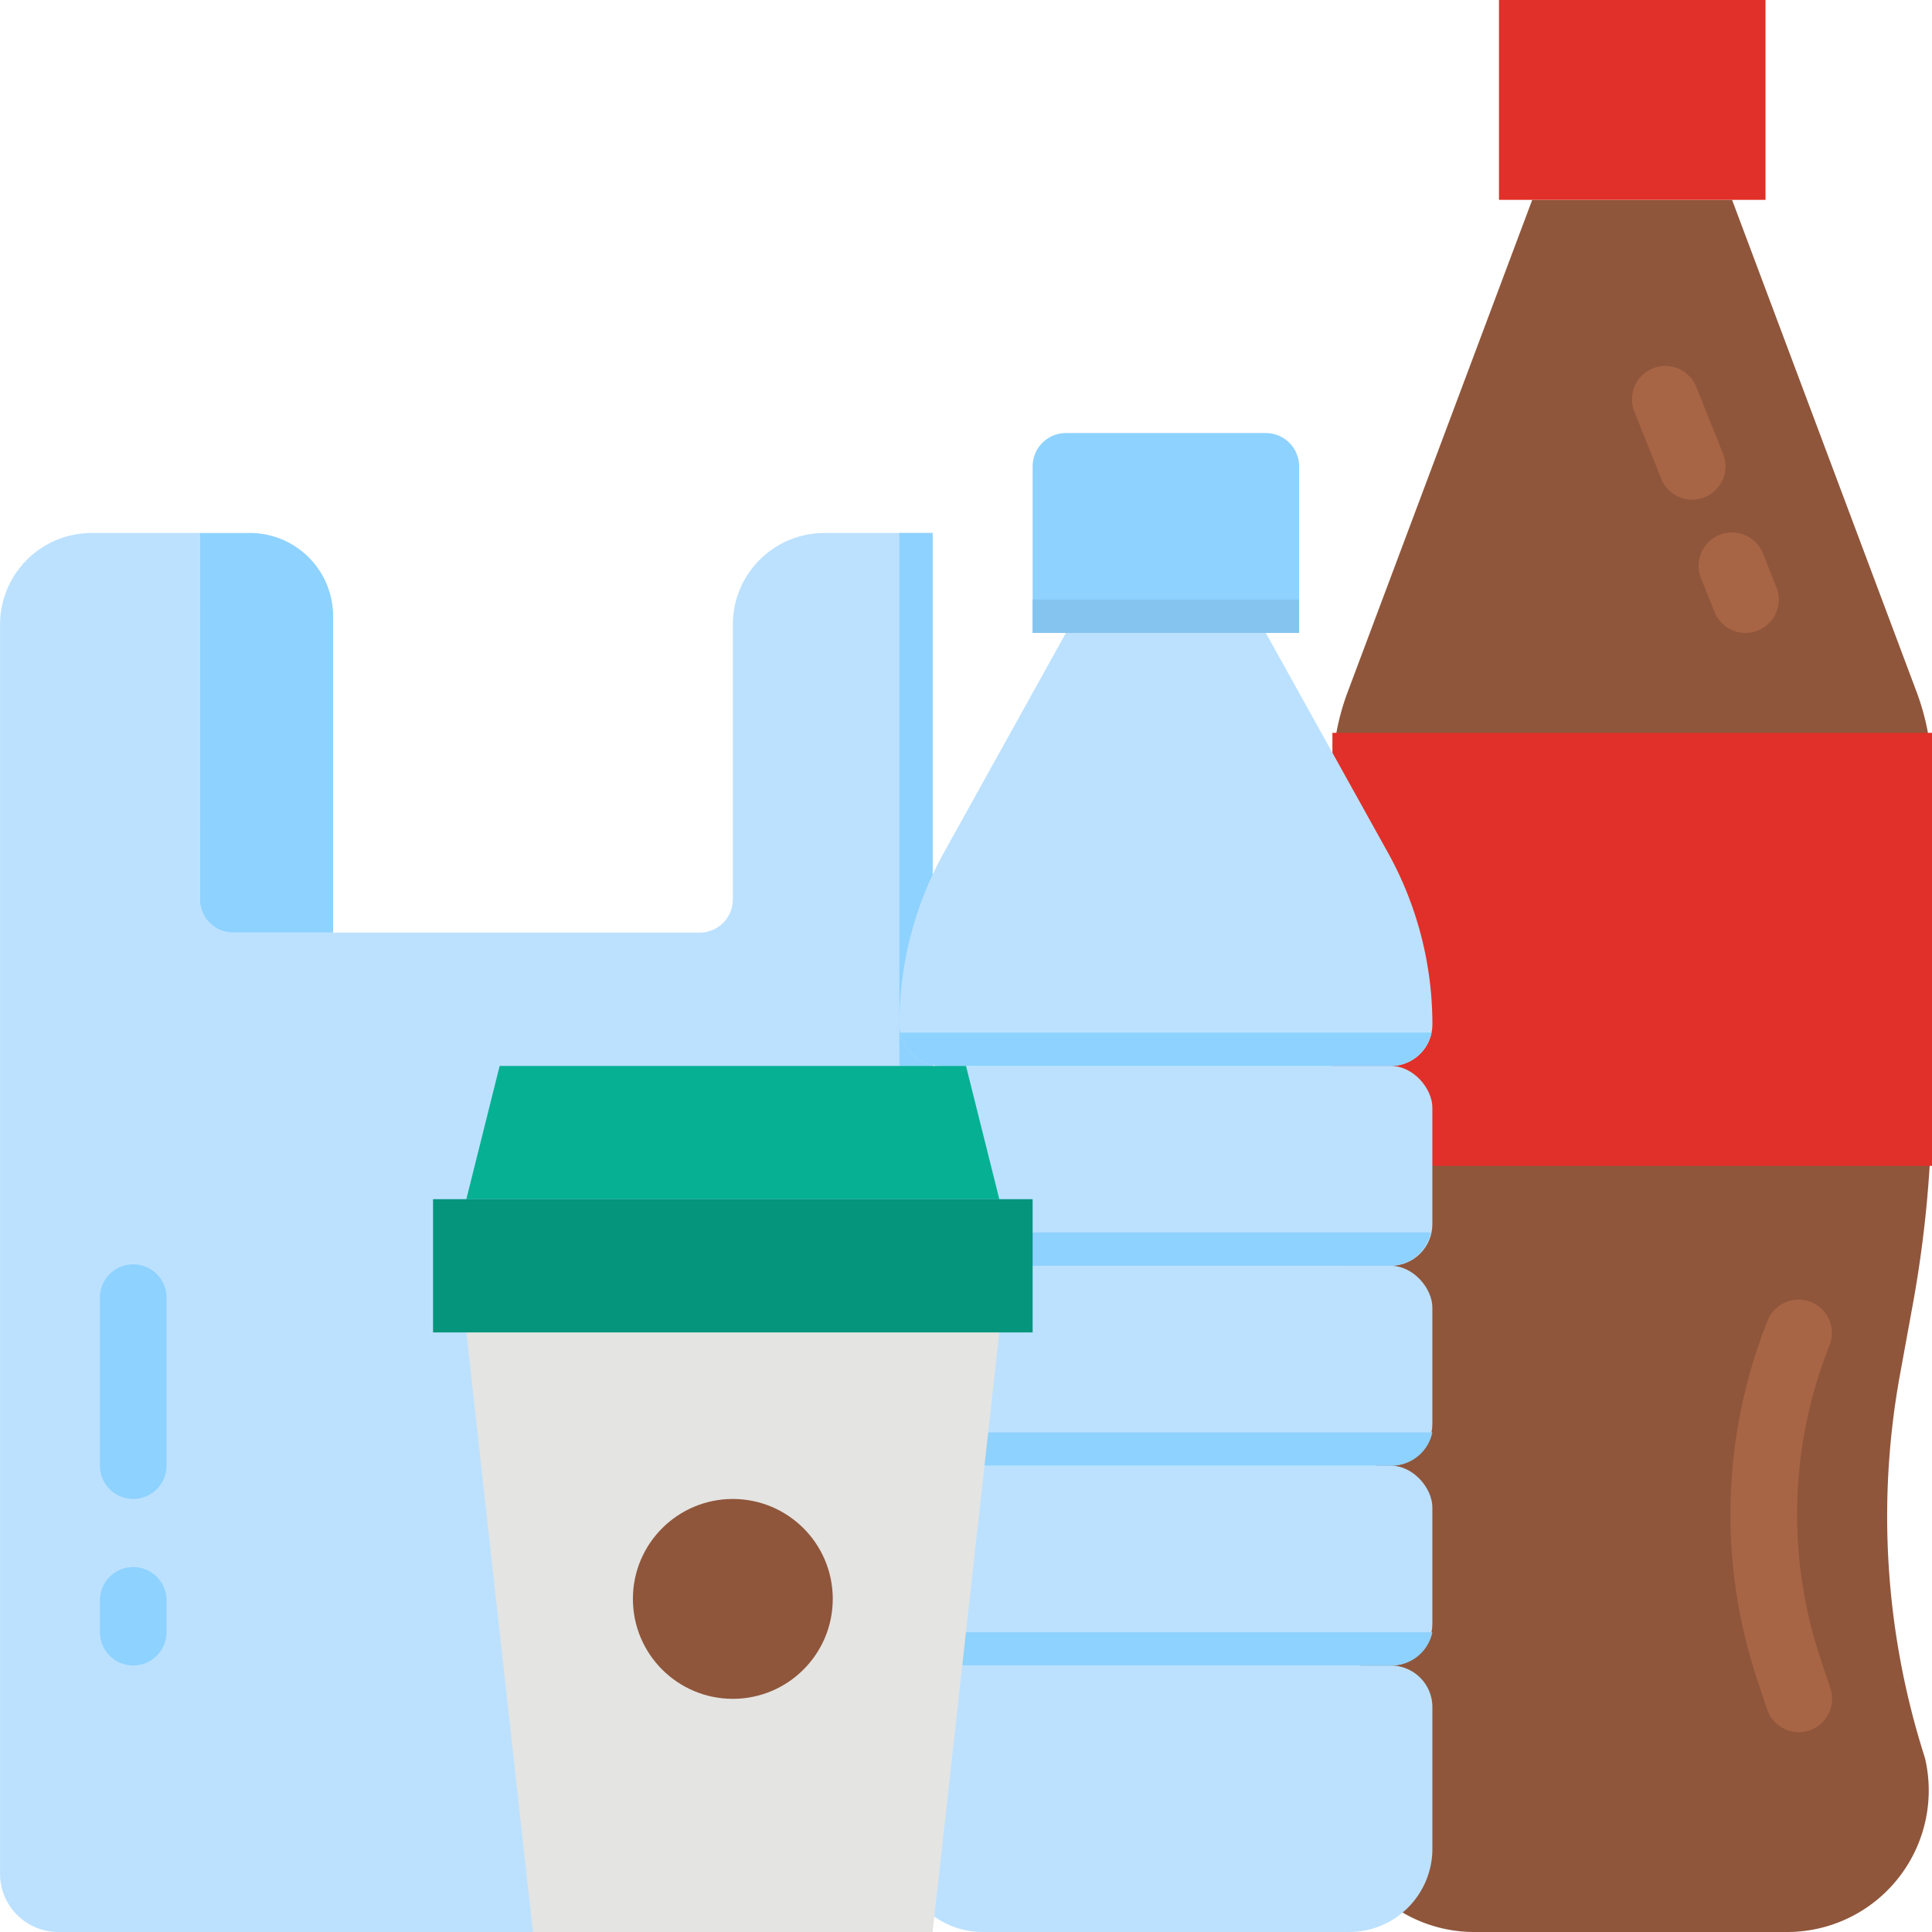 <svg xmlns="http://www.w3.org/2000/svg" xmlns:xlink="http://www.w3.org/1999/xlink" width="119" height="119" viewBox="0 0 119 119">
  <defs>
    <clipPath id="clip-path">
      <rect id="Rectángulo_5870" data-name="Rectángulo 5870" width="119" height="119" transform="translate(796 5210)" fill="#fff" stroke="#707070" stroke-width="1"/>
    </clipPath>
  </defs>
  <g id="Enmascarar_grupo_23" data-name="Enmascarar grupo 23" transform="translate(-796 -5210)" clip-path="url(#clip-path)">
    <g id="flat" transform="translate(789.845 5203.845)">
      <path id="Trazado_104584" data-name="Trazado 104584" d="M51.293,44.625V61.552A2.052,2.052,0,0,1,49.241,63.6H20.517a2.052,2.052,0,0,1-2.052-2.052V38.983H11.8a5.642,5.642,0,0,0-5.642,5.642v76.94a3.591,3.591,0,0,0,3.591,3.591H60.013a3.591,3.591,0,0,0,3.591-3.591V38.983H56.935A5.642,5.642,0,0,0,51.293,44.625Z" fill="#bce1ff"/>
      <path id="Trazado_104585" data-name="Trazado 104585" d="M18.466,38.983h3.078a5.129,5.129,0,0,1,5.129,5.129V63.6H20.517a2.052,2.052,0,0,1-2.052-2.052Z" fill="#8ed2ff"/>
      <path id="Trazado_104586" data-name="Trazado 104586" d="M61.552,38.983H63.6V71.81H61.552Z" fill="#8ed2ff"/>
      <path id="Trazado_104587" data-name="Trazado 104587" d="M116.246,125.155H96.959a8.72,8.72,0,0,1-8.526-10.547l.8-2.9a48.7,48.7,0,0,0,.819-22.54l-.42-2.1a72.619,72.619,0,0,1-1.411-14.24V53.99a14.875,14.875,0,0,1,.947-5.223l11.363-30.3h12.31l11.363,30.3a14.875,14.875,0,0,1,.947,5.223V73.47a72.6,72.6,0,0,1-1.171,12.99l-.8,4.38a48.7,48.7,0,0,0,1.4,23.149l.151.487a8.72,8.72,0,0,1-8.5,10.679Z" fill="#8f563b"/>
      <path id="Trazado_104588" data-name="Trazado 104588" d="M88.224,51.293h36.931V77.966H88.224Z" fill="#e13029"/>
      <path id="Trazado_104589" data-name="Trazado 104589" d="M98.483,6.155H114.9v12.31H98.483Z" fill="#e13029"/>
      <path id="Trazado_104590" data-name="Trazado 104590" d="M116.948,112.845a2.052,2.052,0,0,1-1.946-1.4l-.61-1.829a32.254,32.254,0,0,1,.651-22.151,2.052,2.052,0,0,1,3.81,1.524,28.145,28.145,0,0,0-.568,19.33l.609,1.828a2.053,2.053,0,0,1-1.947,2.7Z" fill="#a86545"/>
      <path id="Trazado_104591" data-name="Trazado 104591" d="M113.666,45.138a2.052,2.052,0,0,1-1.906-1.29l-.821-2.052a2.052,2.052,0,1,1,3.81-1.524l.821,2.052a2.052,2.052,0,0,1-1.9,2.814Z" fill="#a86545"/>
      <path id="Trazado_104592" data-name="Trazado 104592" d="M110.383,36.931a2.052,2.052,0,0,1-1.906-1.291l-1.641-4.1a2.052,2.052,0,1,1,3.81-1.524l1.641,4.1a2.052,2.052,0,0,1-1.9,2.814Z" fill="#a86545"/>
      <path id="Trazado_104593" data-name="Trazado 104593" d="M14.362,98.483a2.052,2.052,0,0,1-2.052-2.052V86.172a2.052,2.052,0,1,1,4.1,0V96.431A2.052,2.052,0,0,1,14.362,98.483Z" fill="#8ed2ff"/>
      <path id="Trazado_104594" data-name="Trazado 104594" d="M14.362,108.741a2.052,2.052,0,0,1-2.052-2.052v-2.052a2.052,2.052,0,0,1,4.1,0v2.052A2.052,2.052,0,0,1,14.362,108.741Z" fill="#8ed2ff"/>
      <path id="Trazado_104595" data-name="Trazado 104595" d="M84.121,45.138H71.81L64.292,58.671a21.774,21.774,0,0,0-2.74,10.574,2.565,2.565,0,0,0,2.565,2.565h27.7a2.565,2.565,0,0,0,2.565-2.565,21.774,21.774,0,0,0-2.74-10.574Z" fill="#bce1ff"/>
      <path id="Trazado_104596" data-name="Trazado 104596" d="M94.328,69.759a2.569,2.569,0,0,1-2.513,2.052h-27.7A2.567,2.567,0,0,1,61.6,69.759Z" fill="#bce1ff"/>
      <path id="Trazado_104597" data-name="Trazado 104597" d="M71.81,32.828h12.31a2.052,2.052,0,0,1,2.052,2.052V45.138H69.759V34.879A2.052,2.052,0,0,1,71.81,32.828Z" fill="#8ed2ff"/>
      <g id="Grupo_55190" data-name="Grupo 55190">
        <rect id="Rectángulo_5872" data-name="Rectángulo 5872" width="32.828" height="12.31" rx="2.565" transform="translate(61.552 96.431)" fill="#bce1ff"/>
        <rect id="Rectángulo_5873" data-name="Rectángulo 5873" width="32.828" height="12.31" rx="2.565" transform="translate(61.552 84.121)" fill="#bce1ff"/>
        <rect id="Rectángulo_5874" data-name="Rectángulo 5874" width="32.828" height="12.31" rx="2.565" transform="translate(61.552 71.81)" fill="#bce1ff"/>
        <path id="Trazado_104598" data-name="Trazado 104598" d="M89.25,125.155H66.681a5.129,5.129,0,0,1-5.129-5.129v-8.72a2.565,2.565,0,0,1,2.565-2.565h27.7a2.565,2.565,0,0,1,2.565,2.565v8.72A5.129,5.129,0,0,1,89.25,125.155Z" fill="#bce1ff"/>
      </g>
      <path id="Trazado_104599" data-name="Trazado 104599" d="M94.328,69.759a2.569,2.569,0,0,1-2.513,2.052h-27.7A2.567,2.567,0,0,1,61.6,69.759Z" fill="#8ed2ff"/>
      <path id="Trazado_104600" data-name="Trazado 104600" d="M94.277,82.069a2.569,2.569,0,0,1-2.513,2.052h-27.7a2.567,2.567,0,0,1-2.513-2.052Z" fill="#8ed2ff"/>
      <path id="Trazado_104601" data-name="Trazado 104601" d="M94.379,94.379a2.569,2.569,0,0,1-2.513,2.052h-27.7a2.567,2.567,0,0,1-2.513-2.052Z" fill="#8ed2ff"/>
      <path id="Trazado_104602" data-name="Trazado 104602" d="M94.379,106.69a2.569,2.569,0,0,1-2.513,2.052h-27.7a2.567,2.567,0,0,1-2.513-2.052Z" fill="#8ed2ff"/>
      <path id="Trazado_104603" data-name="Trazado 104603" d="M69.759,43.086H86.172v2.052H69.759Z" fill="#85c4ee"/>
      <path id="Trazado_104604" data-name="Trazado 104604" d="M63.6,125.155H38.983l-4.1-36.931H67.707Z" fill="#e4e4e2"/>
      <path id="Trazado_104605" data-name="Trazado 104605" d="M34.879,80.017l2.052-8.207H65.655l2.052,8.207Z" fill="#05b093"/>
      <circle id="Elipse_4142" data-name="Elipse 4142" cx="6.155" cy="6.155" r="6.155" transform="translate(45.138 98.483)" fill="#8f563b"/>
      <path id="Trazado_104606" data-name="Trazado 104606" d="M32.828,80.017H69.759v8.207H32.828Z" fill="#04957c"/>
    </g>
  </g>
</svg>
